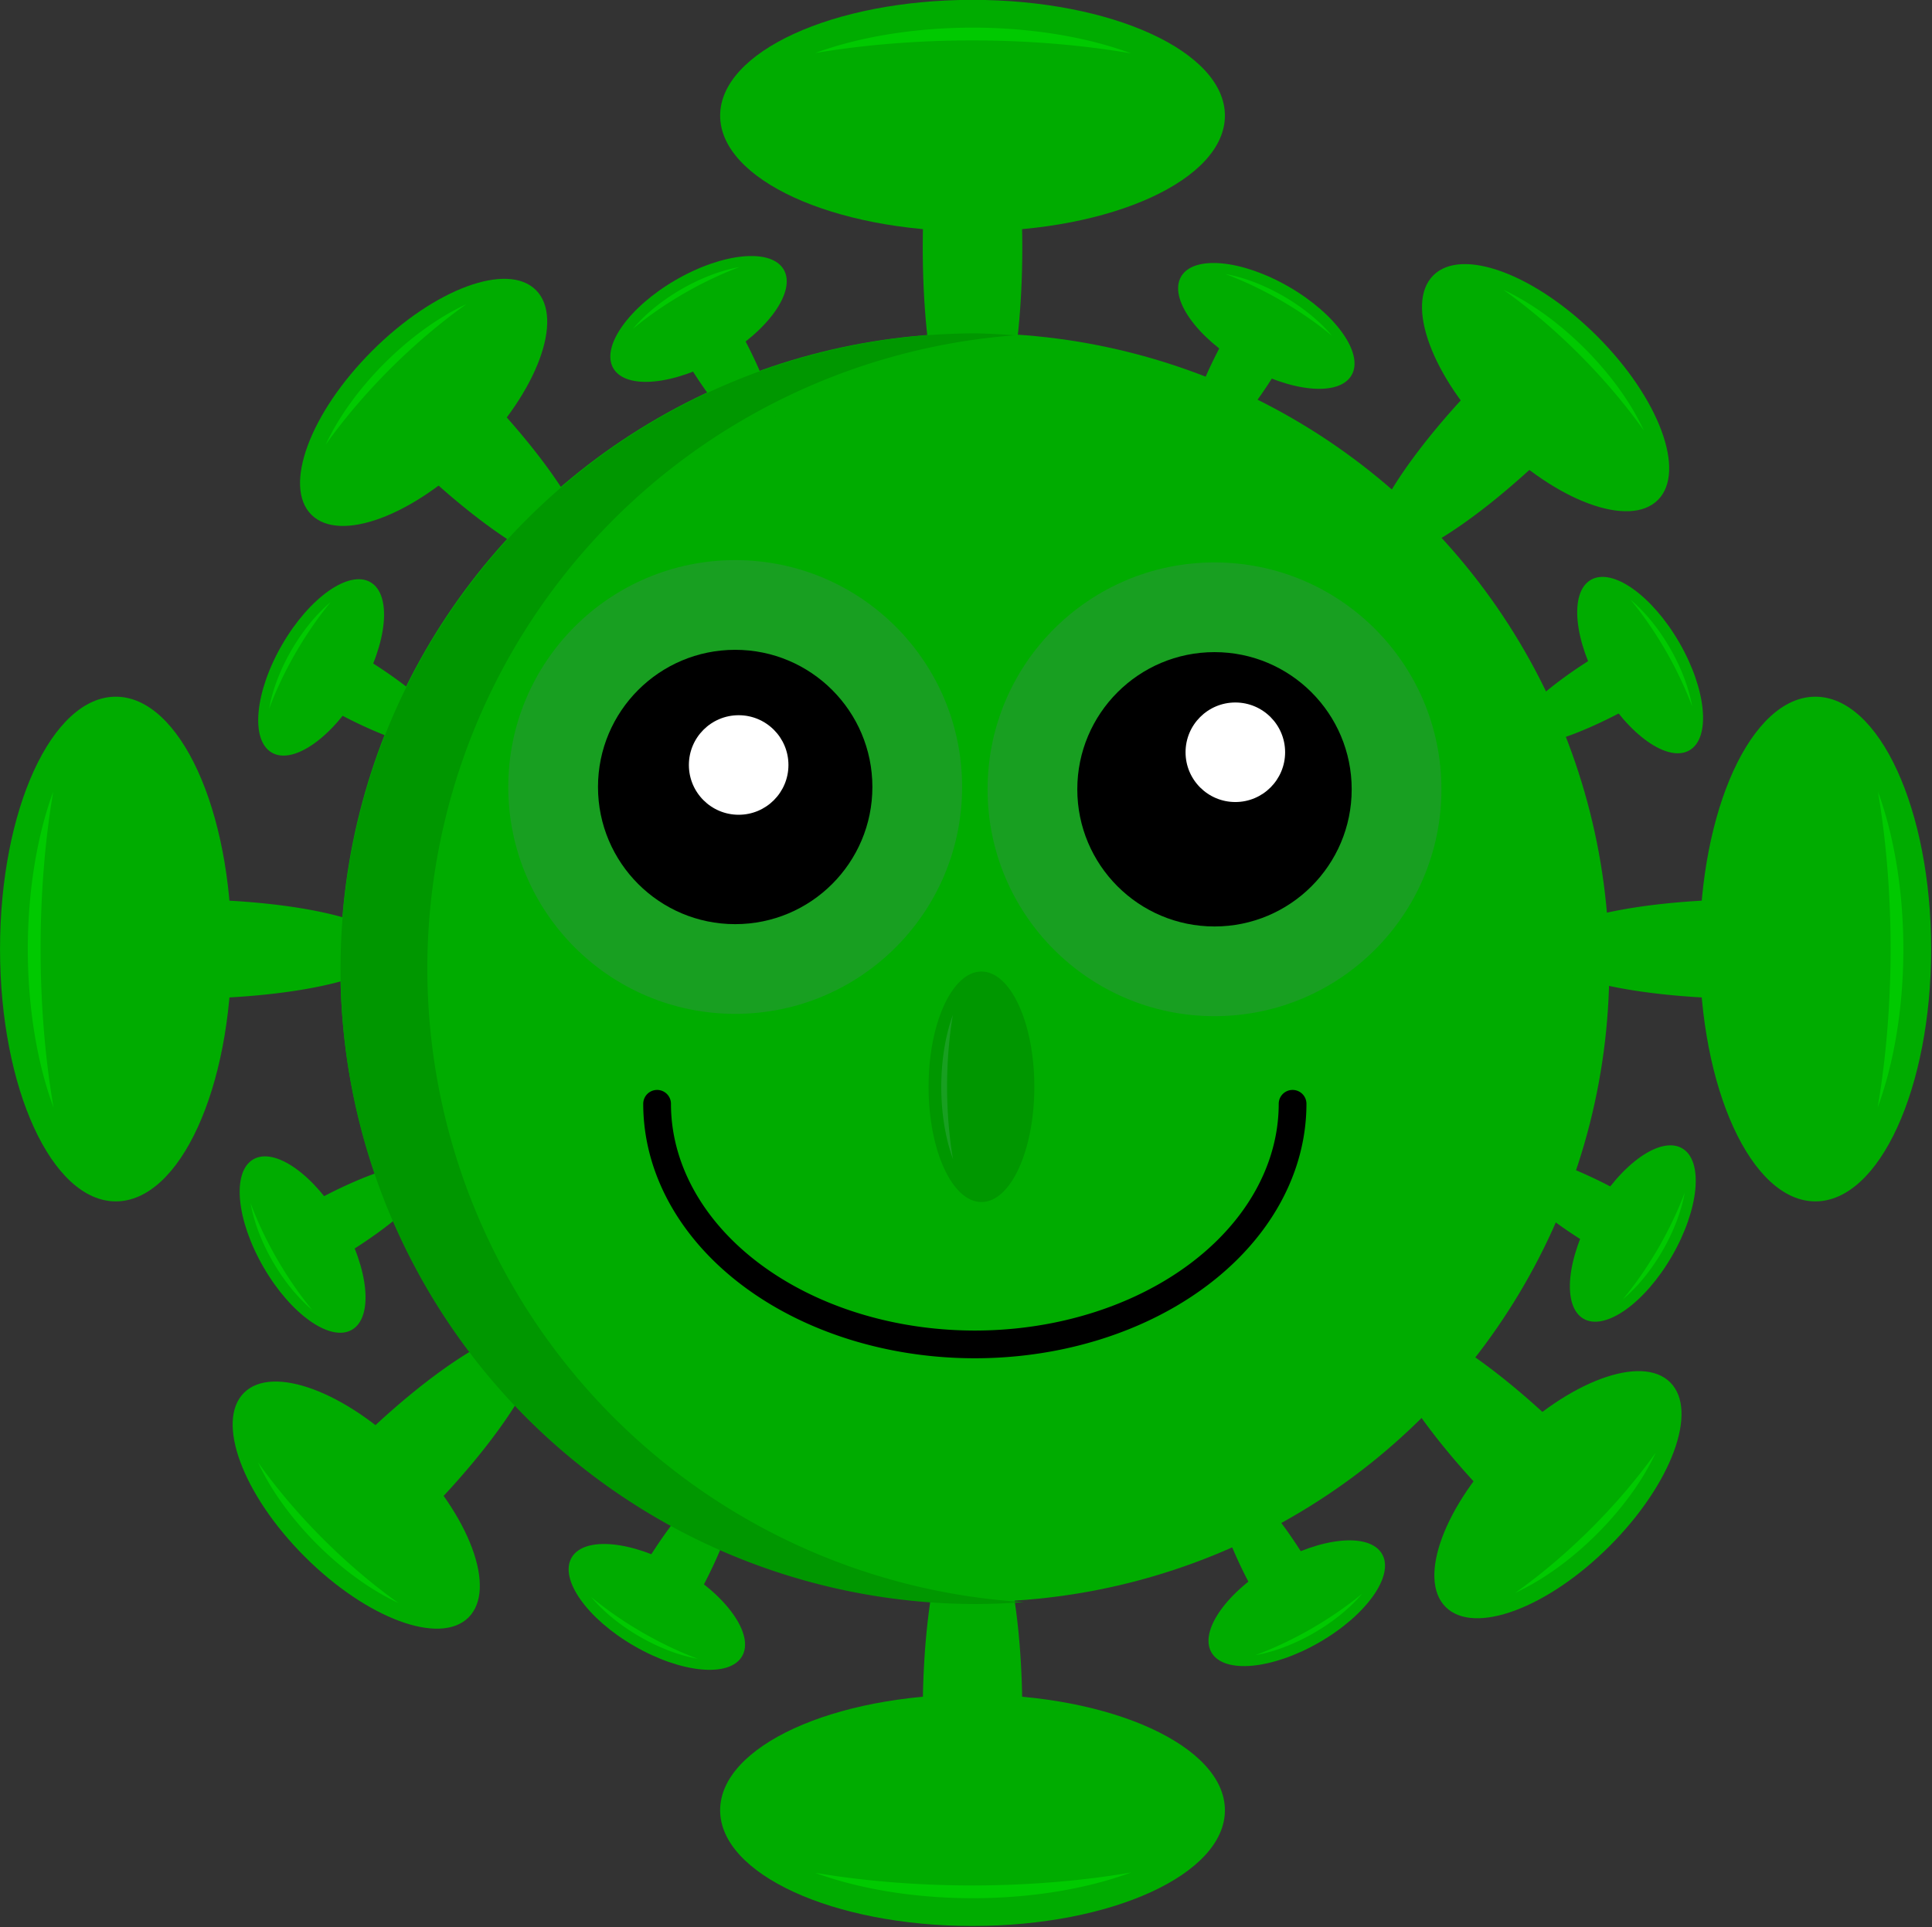 <?xml version="1.0" encoding="UTF-8" standalone="no"?>
<!-- Created with Inkscape (http://www.inkscape.org/) -->

<svg
   xmlns:dc="http://purl.org/dc/elements/1.1/"
   xmlns:cc="http://creativecommons.org/ns#"
   xmlns:rdf="http://www.w3.org/1999/02/22-rdf-syntax-ns#"
   xmlns:svg="http://www.w3.org/2000/svg"
   xmlns="http://www.w3.org/2000/svg"
   xmlns:sodipodi="http://sodipodi.sourceforge.net/DTD/sodipodi-0.dtd"
   xmlns:inkscape="http://www.inkscape.org/namespaces/inkscape"
   width="167.922mm"
   height="167.519mm"
   viewBox="0 0 167.922 167.519"
   version="1.1"
   id="svg8"
   inkscape:version="0.92.4 (5da689c313, 2019-01-14)"
   sodipodi:docname="virus.svg"
   inkscape:export-filename="E:\munka\my_svg_drawings\virus.png"
   inkscape:export-xdpi="9.6806984"
   inkscape:export-ydpi="9.6806984">
  <rect x="0" y="0" width="167.922" height="167.519" fill="#333333" stroke="none"/>
  <defs
     id="defs2" />
  <sodipodi:namedview
     id="base"
     pagecolor="#ffffff"
     bordercolor="#666666"
     borderopacity="1.0"
     inkscape:pageopacity="0.0"
     inkscape:pageshadow="2"
     inkscape:zoom="0.7"
     inkscape:cx="87.754509"
     inkscape:cy="307.07315"
     inkscape:document-units="mm"
     inkscape:current-layer="layer1"
     showgrid="false"
     inkscape:window-width="1920"
     inkscape:window-height="1017"
     inkscape:window-x="-8"
     inkscape:window-y="-8"
     inkscape:window-maximized="1"
     fit-margin-top="0"
     fit-margin-left="0"
     fit-margin-right="0"
     fit-margin-bottom="0"
     showguides="true" />
  <g
     inkscape:label="Layer 1"
     inkscape:groupmode="layer"
     id="layer1"
     transform="translate(-23.826,-63.247)">
    <g
       id="g1363"
       transform="matrix(0.753,0,0,0.753,27.802,36.672)">
      <circle
         r="73.232"
         cy="146.995"
         cx="107.243"
         id="path827"
         style="opacity:1;vector-effect:none;fill:#00ac00;fill-opacity:1;fill-rule:nonzero;stroke:none;stroke-width:0.265;stroke-linecap:round;stroke-linejoin:round;stroke-miterlimit:4;stroke-dasharray:none;stroke-dashoffset:0;stroke-opacity:1" />
      <g
         id="g902">
        <ellipse
           style="opacity:1;vector-effect:none;fill:#00ac00;fill-opacity:1;fill-rule:nonzero;stroke:none;stroke-width:0.265;stroke-linecap:round;stroke-linejoin:round;stroke-miterlimit:4;stroke-dasharray:none;stroke-dashoffset:0;stroke-opacity:1"
           id="path884"
           cx="106.975"
           cy="63.874"
           rx="5.746"
           ry="24.322" />
        <g
           id="g840">
          <ellipse
             transform="scale(1,-1)"
             ry="13.363"
             rx="29.132"
             cy="-48.64"
             cx="106.975"
             id="path829"
             style="opacity:1;vector-effect:none;fill:#00ac00;fill-opacity:1;fill-rule:nonzero;stroke:none;stroke-width:0.265;stroke-linecap:round;stroke-linejoin:round;stroke-miterlimit:4;stroke-dasharray:none;stroke-dashoffset:0;stroke-opacity:1" />
          <path
             inkscape:connector-curvature="0"
             id="ellipse833"
             d="m 125.257,41.449 a 41.928,14.699 0 0 0 -18.349,-1.494 41.928,14.699 0 0 0 -18.092,1.459 29.132,13.363 0 0 1 18.16,-2.931 29.132,13.363 0 0 1 18.282,2.965 z"
             style="opacity:1;vector-effect:none;fill:#00c900;fill-opacity:1;fill-rule:nonzero;stroke:none;stroke-width:0.265;stroke-linecap:round;stroke-linejoin:round;stroke-miterlimit:4;stroke-dasharray:none;stroke-dashoffset:0;stroke-opacity:1" />
        </g>
      </g>
      <g
         transform="translate(0,-1.604)"
         id="g908">
        <ellipse
           ry="24.322"
           rx="5.746"
           cy="-234.66"
           cx="106.975"
           id="ellipse886"
           style="opacity:1;vector-effect:none;fill:#00ac00;fill-opacity:1;fill-rule:nonzero;stroke:none;stroke-width:0.265;stroke-linecap:round;stroke-linejoin:round;stroke-miterlimit:4;stroke-dasharray:none;stroke-dashoffset:0;stroke-opacity:1"
           transform="scale(1,-1)" />
        <g
           id="g846"
           transform="matrix(1,0,0,-1,0,294.525)">
          <ellipse
             style="opacity:1;vector-effect:none;fill:#00ac00;fill-opacity:1;fill-rule:nonzero;stroke:none;stroke-width:0.265;stroke-linecap:round;stroke-linejoin:round;stroke-miterlimit:4;stroke-dasharray:none;stroke-dashoffset:0;stroke-opacity:1"
             id="ellipse842"
             cx="106.975"
             cy="-48.64"
             rx="29.132"
             ry="13.363"
             transform="scale(1,-1)" />
          <path
             style="opacity:1;vector-effect:none;fill:#00c900;fill-opacity:1;fill-rule:nonzero;stroke:none;stroke-width:0.265;stroke-linecap:round;stroke-linejoin:round;stroke-miterlimit:4;stroke-dasharray:none;stroke-dashoffset:0;stroke-opacity:1"
             d="m 125.257,41.449 a 41.928,14.699 0 0 0 -18.349,-1.494 41.928,14.699 0 0 0 -18.092,1.459 29.132,13.363 0 0 1 18.16,-2.931 29.132,13.363 0 0 1 18.282,2.965 z"
             id="path844"
             inkscape:connector-curvature="0" />
        </g>
      </g>
      <g
         style="stroke-width:1.587"
         id="g864"
         transform="matrix(0.445,-0.445,0.445,0.445,-25.63,107.705)">
        <ellipse
           style="opacity:1;vector-effect:none;fill:#00ac00;fill-opacity:1;fill-rule:nonzero;stroke:none;stroke-width:0.42;stroke-linecap:round;stroke-linejoin:round;stroke-miterlimit:4;stroke-dasharray:none;stroke-dashoffset:0;stroke-opacity:1"
           id="ellipse860"
           cx="106.975"
           cy="-48.64"
           rx="29.132"
           ry="13.363"
           transform="scale(1,-1)" />
        <path
           style="opacity:1;vector-effect:none;fill:#00c900;fill-opacity:1;fill-rule:nonzero;stroke:none;stroke-width:0.42;stroke-linecap:round;stroke-linejoin:round;stroke-miterlimit:4;stroke-dasharray:none;stroke-dashoffset:0;stroke-opacity:1"
           d="m 125.257,41.449 a 41.928,14.699 0 0 0 -18.349,-1.494 41.928,14.699 0 0 0 -18.092,1.459 29.132,13.363 0 0 1 18.16,-2.931 29.132,13.363 0 0 1 18.282,2.965 z"
           id="path862"
           inkscape:connector-curvature="0" />
      </g>
      <g
         transform="matrix(-0.445,0.445,-0.445,-0.445,243.796,181.892)"
         id="g870"
         style="stroke-width:1.587">
        <ellipse
           transform="scale(1,-1)"
           ry="13.363"
           rx="29.132"
           cy="-48.64"
           cx="106.975"
           id="ellipse866"
           style="opacity:1;vector-effect:none;fill:#00ac00;fill-opacity:1;fill-rule:nonzero;stroke:none;stroke-width:0.42;stroke-linecap:round;stroke-linejoin:round;stroke-miterlimit:4;stroke-dasharray:none;stroke-dashoffset:0;stroke-opacity:1" />
        <path
           inkscape:connector-curvature="0"
           id="path868"
           d="m 125.257,41.449 a 41.928,14.699 0 0 0 -18.349,-1.494 41.928,14.699 0 0 0 -18.092,1.459 29.132,13.363 0 0 1 18.16,-2.931 29.132,13.363 0 0 1 18.282,2.965 z"
           style="opacity:1;vector-effect:none;fill:#00c900;fill-opacity:1;fill-rule:nonzero;stroke:none;stroke-width:0.42;stroke-linecap:round;stroke-linejoin:round;stroke-miterlimit:4;stroke-dasharray:none;stroke-dashoffset:0;stroke-opacity:1" />
      </g>
      <g
         style="stroke-width:1.587"
         id="g876"
         transform="matrix(0.445,0.445,-0.445,0.445,147.163,10.8)">
        <ellipse
           style="opacity:1;vector-effect:none;fill:#00ac00;fill-opacity:1;fill-rule:nonzero;stroke:none;stroke-width:0.42;stroke-linecap:round;stroke-linejoin:round;stroke-miterlimit:4;stroke-dasharray:none;stroke-dashoffset:0;stroke-opacity:1"
           id="ellipse872"
           cx="106.975"
           cy="-48.64"
           rx="29.132"
           ry="13.363"
           transform="scale(1,-1)" />
        <path
           style="opacity:1;vector-effect:none;fill:#00c900;fill-opacity:1;fill-rule:nonzero;stroke:none;stroke-width:0.42;stroke-linecap:round;stroke-linejoin:round;stroke-miterlimit:4;stroke-dasharray:none;stroke-dashoffset:0;stroke-opacity:1"
           d="m 125.257,41.449 a 41.928,14.699 0 0 0 -18.349,-1.494 41.928,14.699 0 0 0 -18.092,1.459 29.132,13.363 0 0 1 18.16,-2.931 29.132,13.363 0 0 1 18.282,2.965 z"
           id="path874"
           inkscape:connector-curvature="0" />
      </g>
      <g
         transform="matrix(-0.445,-0.445,0.445,-0.445,61.799,278.304)"
         id="g882"
         style="stroke-width:1.587">
        <ellipse
           transform="scale(1,-1)"
           ry="13.363"
           rx="29.132"
           cy="-48.64"
           cx="106.975"
           id="ellipse878"
           style="opacity:1;vector-effect:none;fill:#00ac00;fill-opacity:1;fill-rule:nonzero;stroke:none;stroke-width:0.42;stroke-linecap:round;stroke-linejoin:round;stroke-miterlimit:4;stroke-dasharray:none;stroke-dashoffset:0;stroke-opacity:1" />
        <path
           inkscape:connector-curvature="0"
           id="path880"
           d="m 125.257,41.449 a 41.928,14.699 0 0 0 -18.349,-1.494 41.928,14.699 0 0 0 -18.092,1.459 29.132,13.363 0 0 1 18.16,-2.931 29.132,13.363 0 0 1 18.282,2.965 z"
           style="opacity:1;vector-effect:none;fill:#00c900;fill-opacity:1;fill-rule:nonzero;stroke:none;stroke-width:0.42;stroke-linecap:round;stroke-linejoin:round;stroke-miterlimit:4;stroke-dasharray:none;stroke-dashoffset:0;stroke-opacity:1" />
      </g>
      <g
         id="g975">
        <g
           id="g858"
           transform="rotate(90,107.51,145.392)">
          <ellipse
             style="opacity:1;vector-effect:none;fill:#00ac00;fill-opacity:1;fill-rule:nonzero;stroke:none;stroke-width:0.265;stroke-linecap:round;stroke-linejoin:round;stroke-miterlimit:4;stroke-dasharray:none;stroke-dashoffset:0;stroke-opacity:1"
             id="ellipse854"
             cx="106.975"
             cy="-48.64"
             rx="29.132"
             ry="13.363"
             transform="scale(1,-1)" />
          <path
             style="opacity:1;vector-effect:none;fill:#00c900;fill-opacity:1;fill-rule:nonzero;stroke:none;stroke-width:0.265;stroke-linecap:round;stroke-linejoin:round;stroke-miterlimit:4;stroke-dasharray:none;stroke-dashoffset:0;stroke-opacity:1"
             d="m 125.257,41.449 a 41.928,14.699 0 0 0 -18.349,-1.494 41.928,14.699 0 0 0 -18.092,1.459 29.132,13.363 0 0 1 18.16,-2.931 29.132,13.363 0 0 1 18.282,2.965 z"
             id="path856"
             inkscape:connector-curvature="0" />
        </g>
        <path
           style="opacity:1;vector-effect:none;fill:#00ac00;fill-opacity:1;fill-rule:nonzero;stroke:none;stroke-width:0.265;stroke-linecap:round;stroke-linejoin:round;stroke-miterlimit:4;stroke-dasharray:none;stroke-dashoffset:0;stroke-opacity:1"
           d="m 195.963,139.12 a 24.322,5.746 0 0 0 -23.506,5.737 24.322,5.746 0 0 0 23.174,5.737 22.718,34.879 0 0 1 -0.189,-4.133 22.718,34.879 0 0 1 0.521,-7.341 z"
           id="ellipse886-8"
           inkscape:connector-curvature="0" />
      </g>
      <g
         id="g969">
        <g
           transform="matrix(0,1,1,0,-40.554,37.882)"
           id="g852">
          <ellipse
             transform="scale(1,-1)"
             ry="13.363"
             rx="29.132"
             cy="-48.64"
             cx="106.975"
             id="ellipse848"
             style="opacity:1;vector-effect:none;fill:#00ac00;fill-opacity:1;fill-rule:nonzero;stroke:none;stroke-width:0.265;stroke-linecap:round;stroke-linejoin:round;stroke-miterlimit:4;stroke-dasharray:none;stroke-dashoffset:0;stroke-opacity:1" />
          <path
             inkscape:connector-curvature="0"
             id="path850"
             d="m 125.257,41.449 a 41.928,14.699 0 0 0 -18.349,-1.494 41.928,14.699 0 0 0 -18.092,1.459 29.132,13.363 0 0 1 18.16,-2.931 29.132,13.363 0 0 1 18.282,2.965 z"
             style="opacity:1;vector-effect:none;fill:#00c900;fill-opacity:1;fill-rule:nonzero;stroke:none;stroke-width:0.265;stroke-linecap:round;stroke-linejoin:round;stroke-miterlimit:4;stroke-dasharray:none;stroke-dashoffset:0;stroke-opacity:1" />
        </g>
        <path
           style="opacity:1;vector-effect:none;fill:#00ac00;fill-opacity:1;fill-rule:nonzero;stroke:none;stroke-width:0.265;stroke-linecap:round;stroke-linejoin:round;stroke-miterlimit:4;stroke-dasharray:none;stroke-dashoffset:0;stroke-opacity:1"
           d="m 16.378,139.12 a 24.322,5.746 0 0 1 23.506,5.737 24.322,5.746 0 0 1 -23.174,5.737 22.718,34.879 0 0 0 0.189,-4.133 22.718,34.879 0 0 0 -0.521,-7.341 z"
           id="ellipse886-8-7"
           inkscape:connector-curvature="0" />
      </g>
      <path
         inkscape:connector-curvature="0"
         id="ellipse886-8-8"
         d="M 41.563,87.819 A 24.322,5.746 45 0 0 62.241,100.384 24.322,5.746 45 0 0 49.911,79.941 22.718,34.879 45 0 1 47.122,82.996 22.718,34.879 45 0 1 41.563,87.819 Z"
         style="opacity:1;vector-effect:none;fill:#00ac00;fill-opacity:1;fill-rule:nonzero;stroke:none;stroke-width:0.265;stroke-linecap:round;stroke-linejoin:round;stroke-miterlimit:4;stroke-dasharray:none;stroke-dashoffset:0;stroke-opacity:1" />
      <path
         inkscape:connector-curvature="0"
         id="ellipse886-8-2"
         d="m 165.913,78.796 a 5.746,24.322 45 0 0 -12.565,20.678 5.746,24.322 45 0 0 20.443,-12.33 34.879,22.718 45 0 1 -3.056,-2.789 34.879,22.718 45 0 1 -4.822,-5.559 z"
         style="opacity:1;vector-effect:none;fill:#00ac00;fill-opacity:1;fill-rule:nonzero;stroke:none;stroke-width:0.265;stroke-linecap:round;stroke-linejoin:round;stroke-miterlimit:4;stroke-dasharray:none;stroke-dashoffset:0;stroke-opacity:1" />
      <path
         inkscape:connector-curvature="0"
         id="ellipse886-8-6"
         d="m 43.915,210.093 a 5.746,24.322 45 0 0 12.565,-20.678 5.746,24.322 45 0 0 -20.443,12.33 34.879,22.718 45 0 1 3.056,2.789 34.879,22.718 45 0 1 4.822,5.559 z"
         style="opacity:1;vector-effect:none;fill:#00ac00;fill-opacity:1;fill-rule:nonzero;stroke:none;stroke-width:0.265;stroke-linecap:round;stroke-linejoin:round;stroke-miterlimit:4;stroke-dasharray:none;stroke-dashoffset:0;stroke-opacity:1" />
      <path
         inkscape:connector-curvature="0"
         id="ellipse886-8-26"
         d="m 175.441,200.847 a 24.322,5.746 45 0 0 -20.678,-12.565 24.322,5.746 45 0 0 12.33,20.443 22.718,34.879 45 0 1 2.789,-3.056 22.718,34.879 45 0 1 5.559,-4.822 z"
         style="opacity:1;vector-effect:none;fill:#00ac00;fill-opacity:1;fill-rule:nonzero;stroke:none;stroke-width:0.265;stroke-linecap:round;stroke-linejoin:round;stroke-miterlimit:4;stroke-dasharray:none;stroke-dashoffset:0;stroke-opacity:1" />
      <g
         transform="translate(-3.074)"
         id="g1077">
        <g
           id="g1067">
          <circle
             style="opacity:1;vector-effect:none;fill:#189f21;fill-opacity:1;fill-rule:nonzero;stroke:none;stroke-width:0.265;stroke-linecap:round;stroke-linejoin:round;stroke-miterlimit:4;stroke-dasharray:none;stroke-dashoffset:0;stroke-opacity:1"
             id="circle1012"
             cx="82.654"
             cy="126.148"
             r="26.192" />
          <circle
             r="15.836"
             cy="126.148"
             cx="82.654"
             id="path995"
             style="opacity:1;vector-effect:none;fill:#000000;fill-opacity:1;fill-rule:nonzero;stroke:none;stroke-width:0.265;stroke-linecap:round;stroke-linejoin:round;stroke-miterlimit:4;stroke-dasharray:none;stroke-dashoffset:0;stroke-opacity:1" />
          <circle
             r="5.746"
             cy="123.609"
             cx="83.055"
             id="path1032"
             style="opacity:1;vector-effect:none;fill:#ffffff;fill-opacity:1;fill-rule:nonzero;stroke:none;stroke-width:0.265;stroke-linecap:round;stroke-linejoin:round;stroke-miterlimit:4;stroke-dasharray:none;stroke-dashoffset:0;stroke-opacity:1" />
        </g>
        <g
           id="g1062">
          <circle
             style="opacity:1;vector-effect:none;fill:#189f21;fill-opacity:1;fill-rule:nonzero;stroke:none;stroke-width:0.265;stroke-linecap:round;stroke-linejoin:round;stroke-miterlimit:4;stroke-dasharray:none;stroke-dashoffset:0;stroke-opacity:1"
             id="circle1012-7"
             cx="137.979"
             cy="126.415"
             r="26.192" />
          <circle
             r="15.836"
             cy="126.415"
             cx="137.979"
             id="path995-3"
             style="opacity:1;vector-effect:none;fill:#000000;fill-opacity:1;fill-rule:nonzero;stroke:none;stroke-width:0.265;stroke-linecap:round;stroke-linejoin:round;stroke-miterlimit:4;stroke-dasharray:none;stroke-dashoffset:0;stroke-opacity:1" />
          <circle
             r="5.746"
             cy="122.139"
             cx="140.384"
             id="path1032-3"
             style="opacity:1;vector-effect:none;fill:#ffffff;fill-opacity:1;fill-rule:nonzero;stroke:none;stroke-width:0.265;stroke-linecap:round;stroke-linejoin:round;stroke-miterlimit:4;stroke-dasharray:none;stroke-dashoffset:0;stroke-opacity:1" />
        </g>
      </g>
      <path
         d="m 143.918,162.723 a 36.676,27.778 0 0 1 -18.338,24.057 36.676,27.778 0 0 1 -36.676,0 36.676,27.778 0 0 1 -18.338,-24.057"
         sodipodi:open="true"
         sodipodi:end="3.1415927"
         sodipodi:start="0"
         sodipodi:ry="27.778307"
         sodipodi:rx="36.675701"
         sodipodi:cy="162.72319"
         sodipodi:cx="107.24267"
         sodipodi:type="arc"
         id="path5121"
         style="opacity:1;vector-effect:none;fill:none;fill-opacity:1;fill-rule:nonzero;stroke:#000000;stroke-width:3.201;stroke-linecap:round;stroke-linejoin:round;stroke-miterlimit:4;stroke-dasharray:none;stroke-dashoffset:0;stroke-opacity:1" />
      <g
         style="stroke-width:2.56"
         id="g1104"
         transform="matrix(-0.338,0.195,-0.195,-0.338,190.042,215.962)">
        <ellipse
           style="opacity:1;vector-effect:none;fill:#00ac00;fill-opacity:1;fill-rule:nonzero;stroke:none;stroke-width:0.677;stroke-linecap:round;stroke-linejoin:round;stroke-miterlimit:4;stroke-dasharray:none;stroke-dashoffset:0;stroke-opacity:1"
           id="ellipse1100"
           cx="106.975"
           cy="-48.64"
           rx="29.132"
           ry="13.363"
           transform="scale(1,-1)" />
        <path
           style="opacity:1;vector-effect:none;fill:#00c900;fill-opacity:1;fill-rule:nonzero;stroke:none;stroke-width:0.677;stroke-linecap:round;stroke-linejoin:round;stroke-miterlimit:4;stroke-dasharray:none;stroke-dashoffset:0;stroke-opacity:1"
           d="m 125.257,41.449 a 41.928,14.699 0 0 0 -18.349,-1.494 41.928,14.699 0 0 0 -18.092,1.459 29.132,13.363 0 0 1 18.16,-2.931 29.132,13.363 0 0 1 18.282,2.965 z"
           id="path1102"
           inkscape:connector-curvature="0" />
      </g>
      <path
         style="opacity:1;vector-effect:none;fill:#00ac00;fill-opacity:1;fill-rule:nonzero;stroke:none;stroke-width:0.265;stroke-linecap:round;stroke-linejoin:round;stroke-miterlimit:4;stroke-dasharray:none;stroke-dashoffset:0;stroke-opacity:1"
         d="m 146.068,216.344 a 15.078,3.562 60 0 0 -10.366,-10.842 15.078,3.562 60 0 0 4.103,14.22 14.084,21.623 60 0 1 2.16,-1.382 14.084,21.623 60 0 1 4.103,-1.996 z"
         id="path1106"
         inkscape:connector-curvature="0" />
      <g
         style="stroke-width:1.613"
         transform="matrix(0.599,-0.16,0.16,0.599,45.38,81.125)"
         id="g1112-0">
        <g
           transform="matrix(-0.445,0.445,-0.445,-0.445,243.796,181.892)"
           id="g1104-4"
           style="stroke-width:2.56">
          <ellipse
             transform="scale(1,-1)"
             ry="13.363"
             rx="29.132"
             cy="-48.64"
             cx="106.975"
             id="ellipse1100-8"
             style="opacity:1;vector-effect:none;fill:#00ac00;fill-opacity:1;fill-rule:nonzero;stroke:none;stroke-width:0.677;stroke-linecap:round;stroke-linejoin:round;stroke-miterlimit:4;stroke-dasharray:none;stroke-dashoffset:0;stroke-opacity:1" />
          <path
             inkscape:connector-curvature="0"
             id="path1102-3"
             d="m 125.257,41.449 a 41.928,14.699 0 0 0 -18.349,-1.494 41.928,14.699 0 0 0 -18.092,1.459 29.132,13.363 0 0 1 18.16,-2.931 29.132,13.363 0 0 1 18.282,2.965 z"
             style="opacity:1;vector-effect:none;fill:#00c900;fill-opacity:1;fill-rule:nonzero;stroke:none;stroke-width:0.677;stroke-linecap:round;stroke-linejoin:round;stroke-miterlimit:4;stroke-dasharray:none;stroke-dashoffset:0;stroke-opacity:1" />
        </g>
        <path
           inkscape:connector-curvature="0"
           id="path1106-1"
           d="m 175.441,200.847 a 24.322,5.746 45 0 0 -20.678,-12.565 24.322,5.746 45 0 0 12.33,20.443 22.718,34.879 45 0 1 2.789,-3.056 22.718,34.879 45 0 1 5.559,-4.822 z"
           style="opacity:1;vector-effect:none;fill:#00ac00;fill-opacity:1;fill-rule:nonzero;stroke:none;stroke-width:0.427;stroke-linecap:round;stroke-linejoin:round;stroke-miterlimit:4;stroke-dasharray:none;stroke-dashoffset:0;stroke-opacity:1" />
      </g>
      <g
         style="stroke-width:1.613"
         transform="matrix(0.16,-0.599,0.599,0.16,31.605,183.373)"
         id="g1112-01">
        <g
           transform="matrix(-0.445,0.445,-0.445,-0.445,243.796,181.892)"
           id="g1104-5"
           style="stroke-width:2.56">
          <ellipse
             transform="scale(1,-1)"
             ry="13.363"
             rx="29.132"
             cy="-48.64"
             cx="106.975"
             id="ellipse1100-82"
             style="opacity:1;vector-effect:none;fill:#00ac00;fill-opacity:1;fill-rule:nonzero;stroke:none;stroke-width:0.677;stroke-linecap:round;stroke-linejoin:round;stroke-miterlimit:4;stroke-dasharray:none;stroke-dashoffset:0;stroke-opacity:1" />
          <path
             inkscape:connector-curvature="0"
             id="path1102-6"
             d="m 125.257,41.449 a 41.928,14.699 0 0 0 -18.349,-1.494 41.928,14.699 0 0 0 -18.092,1.459 29.132,13.363 0 0 1 18.16,-2.931 29.132,13.363 0 0 1 18.282,2.965 z"
             style="opacity:1;vector-effect:none;fill:#00c900;fill-opacity:1;fill-rule:nonzero;stroke:none;stroke-width:0.677;stroke-linecap:round;stroke-linejoin:round;stroke-miterlimit:4;stroke-dasharray:none;stroke-dashoffset:0;stroke-opacity:1" />
        </g>
        <path
           inkscape:connector-curvature="0"
           id="path1106-0"
           d="m 175.441,200.847 a 24.322,5.746 45 0 0 -20.678,-12.565 24.322,5.746 45 0 0 12.33,20.443 22.718,34.879 45 0 1 2.789,-3.056 22.718,34.879 45 0 1 5.559,-4.822 z"
           style="opacity:1;vector-effect:none;fill:#00ac00;fill-opacity:1;fill-rule:nonzero;stroke:none;stroke-width:0.427;stroke-linecap:round;stroke-linejoin:round;stroke-miterlimit:4;stroke-dasharray:none;stroke-dashoffset:0;stroke-opacity:1" />
      </g>
      <g
         style="stroke-width:1.613"
         transform="matrix(-0.16,-0.599,0.599,-0.16,44.312,210.728)"
         id="g1112-1">
        <g
           transform="matrix(-0.445,0.445,-0.445,-0.445,243.796,181.892)"
           id="g1104-8"
           style="stroke-width:2.56">
          <ellipse
             transform="scale(1,-1)"
             ry="13.363"
             rx="29.132"
             cy="-48.64"
             cx="106.975"
             id="ellipse1100-1"
             style="opacity:1;vector-effect:none;fill:#00ac00;fill-opacity:1;fill-rule:nonzero;stroke:none;stroke-width:0.677;stroke-linecap:round;stroke-linejoin:round;stroke-miterlimit:4;stroke-dasharray:none;stroke-dashoffset:0;stroke-opacity:1" />
          <path
             inkscape:connector-curvature="0"
             id="path1102-63"
             d="m 125.257,41.449 a 41.928,14.699 0 0 0 -18.349,-1.494 41.928,14.699 0 0 0 -18.092,1.459 29.132,13.363 0 0 1 18.16,-2.931 29.132,13.363 0 0 1 18.282,2.965 z"
             style="opacity:1;vector-effect:none;fill:#00c900;fill-opacity:1;fill-rule:nonzero;stroke:none;stroke-width:0.677;stroke-linecap:round;stroke-linejoin:round;stroke-miterlimit:4;stroke-dasharray:none;stroke-dashoffset:0;stroke-opacity:1" />
        </g>
        <path
           inkscape:connector-curvature="0"
           id="path1106-5"
           d="m 175.441,200.847 a 24.322,5.746 45 0 0 -20.678,-12.565 24.322,5.746 45 0 0 12.33,20.443 22.718,34.879 45 0 1 2.789,-3.056 22.718,34.879 45 0 1 5.559,-4.822 z"
           style="opacity:1;vector-effect:none;fill:#00ac00;fill-opacity:1;fill-rule:nonzero;stroke:none;stroke-width:0.427;stroke-linecap:round;stroke-linejoin:round;stroke-miterlimit:4;stroke-dasharray:none;stroke-dashoffset:0;stroke-opacity:1" />
      </g>
      <g
         style="stroke-width:1.613"
         transform="matrix(0.16,-0.599,-0.599,-0.16,171.924,209.924)"
         id="g1112-8">
        <g
           transform="matrix(-0.445,0.445,-0.445,-0.445,243.796,181.892)"
           id="g1104-52"
           style="stroke-width:2.56">
          <ellipse
             transform="scale(1,-1)"
             ry="13.363"
             rx="29.132"
             cy="-48.64"
             cx="106.975"
             id="ellipse1100-9"
             style="opacity:1;vector-effect:none;fill:#00ac00;fill-opacity:1;fill-rule:nonzero;stroke:none;stroke-width:0.677;stroke-linecap:round;stroke-linejoin:round;stroke-miterlimit:4;stroke-dasharray:none;stroke-dashoffset:0;stroke-opacity:1" />
          <path
             inkscape:connector-curvature="0"
             id="path1102-7"
             d="m 125.257,41.449 a 41.928,14.699 0 0 0 -18.349,-1.494 41.928,14.699 0 0 0 -18.092,1.459 29.132,13.363 0 0 1 18.16,-2.931 29.132,13.363 0 0 1 18.282,2.965 z"
             style="opacity:1;vector-effect:none;fill:#00c900;fill-opacity:1;fill-rule:nonzero;stroke:none;stroke-width:0.677;stroke-linecap:round;stroke-linejoin:round;stroke-miterlimit:4;stroke-dasharray:none;stroke-dashoffset:0;stroke-opacity:1" />
        </g>
        <path
           inkscape:connector-curvature="0"
           id="path1106-4"
           d="m 175.441,200.847 a 24.322,5.746 45 0 0 -20.678,-12.565 24.322,5.746 45 0 0 12.33,20.443 22.718,34.879 45 0 1 2.789,-3.056 22.718,34.879 45 0 1 5.559,-4.822 z"
           style="opacity:1;vector-effect:none;fill:#00ac00;fill-opacity:1;fill-rule:nonzero;stroke:none;stroke-width:0.427;stroke-linecap:round;stroke-linejoin:round;stroke-miterlimit:4;stroke-dasharray:none;stroke-dashoffset:0;stroke-opacity:1" />
      </g>
      <g
         style="stroke-width:1.613"
         transform="matrix(-0.16,-0.599,-0.599,0.16,184.217,183.641)"
         id="g1112-84">
        <g
           transform="matrix(-0.445,0.445,-0.445,-0.445,243.796,181.892)"
           id="g1104-9"
           style="stroke-width:2.56">
          <ellipse
             transform="scale(1,-1)"
             ry="13.363"
             rx="29.132"
             cy="-48.64"
             cx="106.975"
             id="ellipse1100-5"
             style="opacity:1;vector-effect:none;fill:#00ac00;fill-opacity:1;fill-rule:nonzero;stroke:none;stroke-width:0.677;stroke-linecap:round;stroke-linejoin:round;stroke-miterlimit:4;stroke-dasharray:none;stroke-dashoffset:0;stroke-opacity:1" />
          <path
             inkscape:connector-curvature="0"
             id="path1102-34"
             d="m 125.257,41.449 a 41.928,14.699 0 0 0 -18.349,-1.494 41.928,14.699 0 0 0 -18.092,1.459 29.132,13.363 0 0 1 18.16,-2.931 29.132,13.363 0 0 1 18.282,2.965 z"
             style="opacity:1;vector-effect:none;fill:#00c900;fill-opacity:1;fill-rule:nonzero;stroke:none;stroke-width:0.677;stroke-linecap:round;stroke-linejoin:round;stroke-miterlimit:4;stroke-dasharray:none;stroke-dashoffset:0;stroke-opacity:1" />
        </g>
        <path
           inkscape:connector-curvature="0"
           id="path1106-59"
           d="m 175.441,200.847 a 24.322,5.746 45 0 0 -20.678,-12.565 24.322,5.746 45 0 0 12.33,20.443 22.718,34.879 45 0 1 2.789,-3.056 22.718,34.879 45 0 1 5.559,-4.822 z"
           style="opacity:1;vector-effect:none;fill:#00ac00;fill-opacity:1;fill-rule:nonzero;stroke:none;stroke-width:0.427;stroke-linecap:round;stroke-linejoin:round;stroke-miterlimit:4;stroke-dasharray:none;stroke-dashoffset:0;stroke-opacity:1" />
      </g>
      <g
         style="stroke-width:1.613"
         transform="matrix(-0.16,0.599,-0.599,-0.16,182.079,107.677)"
         id="g1112-4">
        <g
           transform="matrix(-0.445,0.445,-0.445,-0.445,243.796,181.892)"
           id="g1104-3"
           style="stroke-width:2.56">
          <ellipse
             transform="scale(1,-1)"
             ry="13.363"
             rx="29.132"
             cy="-48.64"
             cx="106.975"
             id="ellipse1100-2"
             style="opacity:1;vector-effect:none;fill:#00ac00;fill-opacity:1;fill-rule:nonzero;stroke:none;stroke-width:0.677;stroke-linecap:round;stroke-linejoin:round;stroke-miterlimit:4;stroke-dasharray:none;stroke-dashoffset:0;stroke-opacity:1" />
          <path
             inkscape:connector-curvature="0"
             id="path1102-9"
             d="m 125.257,41.449 a 41.928,14.699 0 0 0 -18.349,-1.494 41.928,14.699 0 0 0 -18.092,1.459 29.132,13.363 0 0 1 18.16,-2.931 29.132,13.363 0 0 1 18.282,2.965 z"
             style="opacity:1;vector-effect:none;fill:#00c900;fill-opacity:1;fill-rule:nonzero;stroke:none;stroke-width:0.677;stroke-linecap:round;stroke-linejoin:round;stroke-miterlimit:4;stroke-dasharray:none;stroke-dashoffset:0;stroke-opacity:1" />
        </g>
        <path
           inkscape:connector-curvature="0"
           id="path1106-17"
           d="m 175.441,200.847 a 24.322,5.746 45 0 0 -20.678,-12.565 24.322,5.746 45 0 0 12.33,20.443 22.718,34.879 45 0 1 2.789,-3.056 22.718,34.879 45 0 1 5.559,-4.822 z"
           style="opacity:1;vector-effect:none;fill:#00ac00;fill-opacity:1;fill-rule:nonzero;stroke:none;stroke-width:0.427;stroke-linecap:round;stroke-linejoin:round;stroke-miterlimit:4;stroke-dasharray:none;stroke-dashoffset:0;stroke-opacity:1" />
      </g>
      <g
         style="stroke-width:1.613"
         transform="matrix(0.16,0.599,-0.599,0.16,167.113,82.997)"
         id="g1112-2">
        <g
           transform="matrix(-0.445,0.445,-0.445,-0.445,243.796,181.892)"
           id="g1104-2"
           style="stroke-width:2.56">
          <ellipse
             transform="scale(1,-1)"
             ry="13.363"
             rx="29.132"
             cy="-48.64"
             cx="106.975"
             id="ellipse1100-86"
             style="opacity:1;vector-effect:none;fill:#00ac00;fill-opacity:1;fill-rule:nonzero;stroke:none;stroke-width:0.677;stroke-linecap:round;stroke-linejoin:round;stroke-miterlimit:4;stroke-dasharray:none;stroke-dashoffset:0;stroke-opacity:1" />
          <path
             inkscape:connector-curvature="0"
             id="path1102-1"
             d="m 125.257,41.449 a 41.928,14.699 0 0 0 -18.349,-1.494 41.928,14.699 0 0 0 -18.092,1.459 29.132,13.363 0 0 1 18.16,-2.931 29.132,13.363 0 0 1 18.282,2.965 z"
             style="opacity:1;vector-effect:none;fill:#00c900;fill-opacity:1;fill-rule:nonzero;stroke:none;stroke-width:0.677;stroke-linecap:round;stroke-linejoin:round;stroke-miterlimit:4;stroke-dasharray:none;stroke-dashoffset:0;stroke-opacity:1" />
        </g>
        <path
           inkscape:connector-curvature="0"
           id="path1106-2"
           d="m 175.441,200.847 a 24.322,5.746 45 0 0 -20.678,-12.565 24.322,5.746 45 0 0 12.33,20.443 22.718,34.879 45 0 1 2.789,-3.056 22.718,34.879 45 0 1 5.559,-4.822 z"
           style="opacity:1;vector-effect:none;fill:#00ac00;fill-opacity:1;fill-rule:nonzero;stroke:none;stroke-width:0.427;stroke-linecap:round;stroke-linejoin:round;stroke-miterlimit:4;stroke-dasharray:none;stroke-dashoffset:0;stroke-opacity:1" />
      </g>
      <path
         id="circle1229"
         transform="matrix(0.265,0,0,0.265,24.924,64.01)"
         d="M 311.127,36.863 A 276.782,276.782 0 0 0 34.346,313.645 276.782,276.782 0 0 0 311.127,590.426 276.782,276.782 0 0 0 331.977,589.578 276.782,276.782 0 0 1 72.156,313.645 276.782,276.782 0 0 1 328.082,37.711 276.782,276.782 0 0 0 311.127,36.863 Z"
         style="opacity:1;vector-effect:none;fill:#009700;fill-opacity:1;fill-rule:nonzero;stroke:none;stroke-width:1;stroke-linecap:round;stroke-linejoin:round;stroke-miterlimit:4;stroke-dasharray:none;stroke-dashoffset:0;stroke-opacity:1"
         inkscape:connector-curvature="0" />
      <ellipse
         transform="rotate(90)"
         ry="6.104"
         rx="13.307"
         cy="-108.005"
         cx="160.76"
         id="ellipse848-0"
         style="opacity:1;vector-effect:none;fill:#009700;fill-opacity:1;fill-rule:nonzero;stroke:none;stroke-width:0.265;stroke-linecap:round;stroke-linejoin:round;stroke-miterlimit:4;stroke-dasharray:none;stroke-dashoffset:0;stroke-opacity:1" />
      <path
         inkscape:connector-curvature="0"
         id="path850-0"
         d="m 104.72,169.11 a 6.714,19.152 0 0 1 -0.682,-8.382 6.714,19.152 0 0 1 0.667,-8.264 6.104,13.307 0 0 0 -1.339,8.295 6.104,13.307 0 0 0 1.354,8.351 z"
         style="opacity:1;vector-effect:none;fill:#189f21;fill-opacity:1;fill-rule:nonzero;stroke:none;stroke-width:0.265;stroke-linecap:round;stroke-linejoin:round;stroke-miterlimit:4;stroke-dasharray:none;stroke-dashoffset:0;stroke-opacity:1" />
    </g>
  </g>
</svg>
